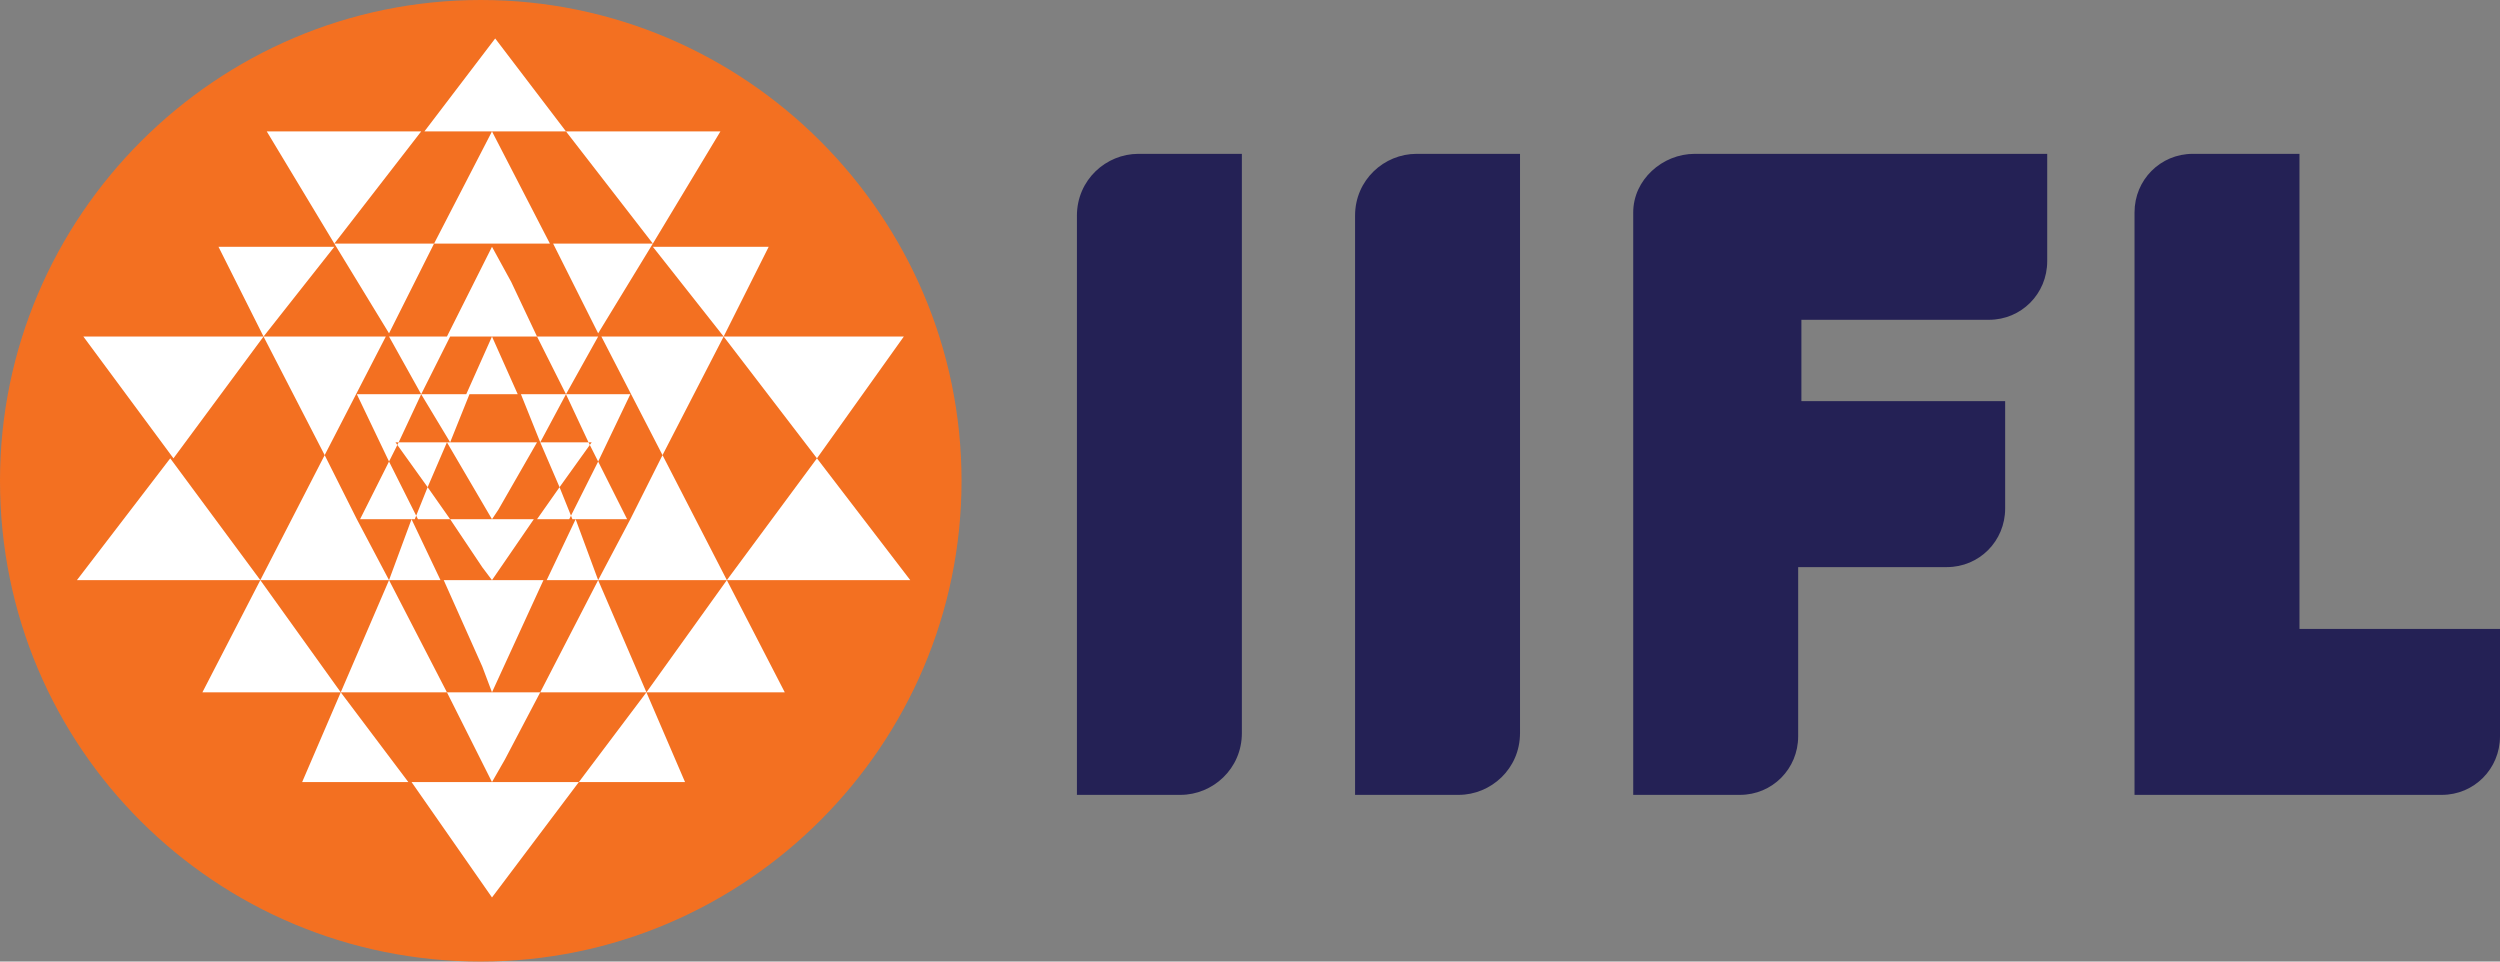 <?xml version="1.0" encoding="UTF-8"?>
<svg width="195px" height="75px" viewBox="0 0 195 75" version="1.1" xmlns="http://www.w3.org/2000/svg" xmlns:xlink="http://www.w3.org/1999/xlink">
    <rect x="0" y="0" width="195" height="75" fill="#808080" stroke="none"/>
    <title>iifl logo</title>
    <g id="Mailers" stroke="none" stroke-width="1" fill="none" fill-rule="evenodd">
        <g id="iifl-logo">
            <path d="M37.5,0 C58.138,0 75,16.862 75,37.5 C75,58.138 58.138,75 37.5,75 C16.862,75 0,58.389 0,37.5 C0,16.862 16.862,0 37.5,0 L37.5,0 Z" id="Path" fill="#F37021"></path>
            <path d="M33.355,38 L34.861,34.5 L30.846,34.5 L33.355,38 L33.355,38 Z M32.853,30.75 L35.112,34.5 L36.618,30.75 L32.853,30.75 L32.853,30.75 Z M32.853,30.75 L35.112,26.25 L30.344,26.25 L32.853,30.75 L32.853,30.75 Z M20.556,26.25 L25.324,35.5 L30.093,26.25 L20.556,26.25 L20.556,26.25 Z M25.324,35.5 L20.305,45.25 L30.344,45.25 L30.344,45.25 L27.834,40.5 L25.324,35.5 L25.324,35.5 Z M27.834,30.75 L30.344,36 L31.097,34.5 L31.097,34.5 L32.853,30.75 L27.834,30.75 L27.834,30.75 Z M30.344,36 L28.085,40.5 L32.602,40.5 L30.344,36 L30.344,36 Z M33.355,38 L32.351,40.5 L35.112,40.5 L33.355,38 L33.355,38 Z M30.344,45.25 L34.359,45.25 L32.1,40.5 L30.344,45.25 L30.344,45.25 L30.344,45.25 Z M34.861,54 L30.344,45.25 L26.579,54 L34.861,54 L34.861,54 Z M38.375,45.25 L38.375,45.25 L38.375,45.25 L37.622,44.25 L35.112,40.5 L37.12,40.5 L37.371,40.5 L38.375,40.5 L38.375,40.5 L38.375,40.5 L38.375,40.5 L39.378,40.5 L41.637,40.5 L38.375,45.25 L38.375,45.25 Z M26.077,19 L32.853,10.25 L20.807,10.25 L26.077,19 L26.077,19 Z M33.857,19 L26.077,19 L30.344,26 L33.857,19 L33.857,19 Z M20.556,26.25 L26.077,19.25 L17.042,19.25 L20.556,26.25 L20.556,26.25 Z M20.556,26.25 L6.502,26.25 L13.529,35.75 L20.556,26.25 L20.556,26.25 Z M20.305,45.25 L15.788,54 L26.579,54 L20.305,45.25 L20.305,45.25 Z M6,45.25 L20.305,45.25 L13.278,35.75 L6,45.25 L6,45.25 Z M23.568,61 L31.849,61 L26.579,54 L23.568,61 L23.568,61 Z M43.645,38 L42.139,34.5 L46.154,34.5 L43.645,38 L43.645,38 Z M44.147,30.75 L42.139,34.5 L40.633,30.75 L44.147,30.75 L44.147,30.75 Z M44.147,30.75 L41.888,26.25 L46.656,26.25 L44.147,30.75 L44.147,30.75 Z M56.444,26.25 L51.676,35.5 L46.907,26.25 L56.444,26.25 L56.444,26.25 Z M51.676,35.5 L56.695,45.25 L46.656,45.25 L46.656,45.25 L49.166,40.5 L51.676,35.5 L51.676,35.5 Z M49.166,30.75 L46.656,36 L45.903,34.5 L45.903,34.5 L44.147,30.75 L49.166,30.75 L49.166,30.75 Z M46.656,36 L48.915,40.5 L44.398,40.5 L46.656,36 L46.656,36 Z M43.645,38 L44.649,40.5 L41.888,40.5 L43.645,38 L43.645,38 Z M46.656,45.25 L42.641,45.25 L44.9,40.5 L46.656,45.25 L46.656,45.25 L46.656,45.25 Z M42.139,54 L46.656,45.25 L50.421,54 L42.139,54 L42.139,54 Z M38.375,30.75 L38.375,30.75 L38.625,30.75 L39.127,30.75 L40.382,30.75 L38.375,26.25 L38.375,26.25 L38.375,26.25 L36.367,30.75 L37.622,30.75 L37.873,30.75 L38.375,30.75 L38.375,30.75 L38.375,30.75 L38.375,30.75 Z M38.375,40.5 L38.375,40.5 L38.375,40.5 L38.876,39.75 L41.888,34.5 L38.876,34.5 L38.375,34.5 L38.375,34.5 L37.873,34.5 L34.861,34.5 L38.375,40.5 L38.375,40.5 L38.375,40.5 L38.375,40.5 L38.375,40.5 Z M38.375,54 L38.375,54 L42.39,45.25 L39.88,45.25 L39.629,45.25 L38.375,45.25 L38.375,45.25 L38.375,45.25 L37.371,45.25 L37.12,45.25 L34.61,45.25 L37.622,52 L38.375,54 L38.375,54 L38.375,54 L38.375,54 L38.375,54 L38.375,54 Z M50.923,19 L44.147,10.25 L56.193,10.25 L50.923,19 L50.923,19 Z M43.143,19 L50.923,19 L46.656,26 L43.143,19 L43.143,19 Z M56.444,26.25 L50.923,19.25 L59.958,19.25 L56.444,26.25 L56.444,26.25 Z M56.444,26.25 L70.498,26.25 L63.722,35.75 L56.444,26.25 L56.444,26.25 Z M56.695,45.25 L61.212,54 L50.421,54 L56.695,45.25 L56.695,45.25 Z M71,45.25 L56.695,45.25 L63.722,35.75 L71,45.25 L71,45.25 Z M53.432,61 L45.151,61 L50.421,54 L53.432,61 L53.432,61 Z M38.375,10.25 L38.375,10.25 L39.88,10.25 L41.135,10.25 L44.147,10.25 L38.625,3 L38.625,3 L38.625,3 L33.104,10.25 L36.116,10.25 L36.869,10.25 L38.375,10.25 L38.375,10.25 L38.375,10.25 L38.375,10.25 Z M38.375,19 L38.375,19 L38.876,19 L39.127,19 L42.892,19 L38.375,10.25 L38.375,10.25 L38.375,10.25 L33.857,19 L37.622,19 L37.873,19 L38.375,19 L38.375,19 L38.375,19 Z M38.375,26.25 L39.378,26.25 L41.888,26.25 L39.88,22 L38.375,19.25 L38.375,19.25 L38.375,19.25 L38.375,19.25 L38.375,19.25 L38.375,19.25 L34.861,26.25 L37.622,26.25 L38.375,26.25 L38.375,26.25 L38.375,26.25 Z M38.375,61 L38.375,61 L38.375,61 L38.375,61 L39.378,59.25 L42.139,54 L39.88,54 L39.629,54 L38.375,54 L38.375,54 L38.375,54 L38.375,54 L37.371,54 L37.12,54 L34.861,54 L38.375,61 L38.375,61 L38.375,61 L38.375,61 Z M38.375,70 L38.375,70 L45.151,61 L40.633,61 L39.378,61 L38.625,61 L38.625,61 L38.625,61 L38.625,61 L38.124,61 L36.618,61 L32.1,61 L38.375,70 L38.375,70 L38.375,70 Z" id="Shape" fill="#FFFFFF"></path>
            <path d="M118.561,12 L110.489,12 C107.966,12 105.695,14.03 105.695,16.822 L105.695,62 L113.768,62 C116.291,62 118.561,59.97 118.561,57.178 L118.561,12 L118.561,12 Z M132.184,12 L139.248,12 L140.509,12 L159.682,12 L159.682,20.376 C159.682,22.914 157.664,24.944 155.141,24.944 L140.509,24.944 L140.509,31.289 L156.402,31.289 L156.402,39.665 C156.402,42.203 154.384,44.234 151.861,44.234 L140.257,44.234 L140.257,57.431 C140.257,59.97 138.239,62 135.716,62 L127.391,62 L127.391,16.569 C127.391,14.03 129.661,12 132.184,12 L132.184,12 Z M96.866,12 L88.793,12 C86.27,12 84,14.03 84,16.822 L84,62 L92.073,62 C94.595,62 96.866,59.97 96.866,57.178 L96.866,12 L96.866,12 Z M171.034,12 C168.511,12 166.493,14.03 166.493,16.569 L166.493,62 C174.566,62 182.386,62 190.459,62 C192.982,62 195,59.97 195,57.431 L195,49.056 L179.359,49.056 L179.359,12 L171.034,12 Z" id="Shape" fill="#242155"></path>
        </g>
    </g>
</svg>